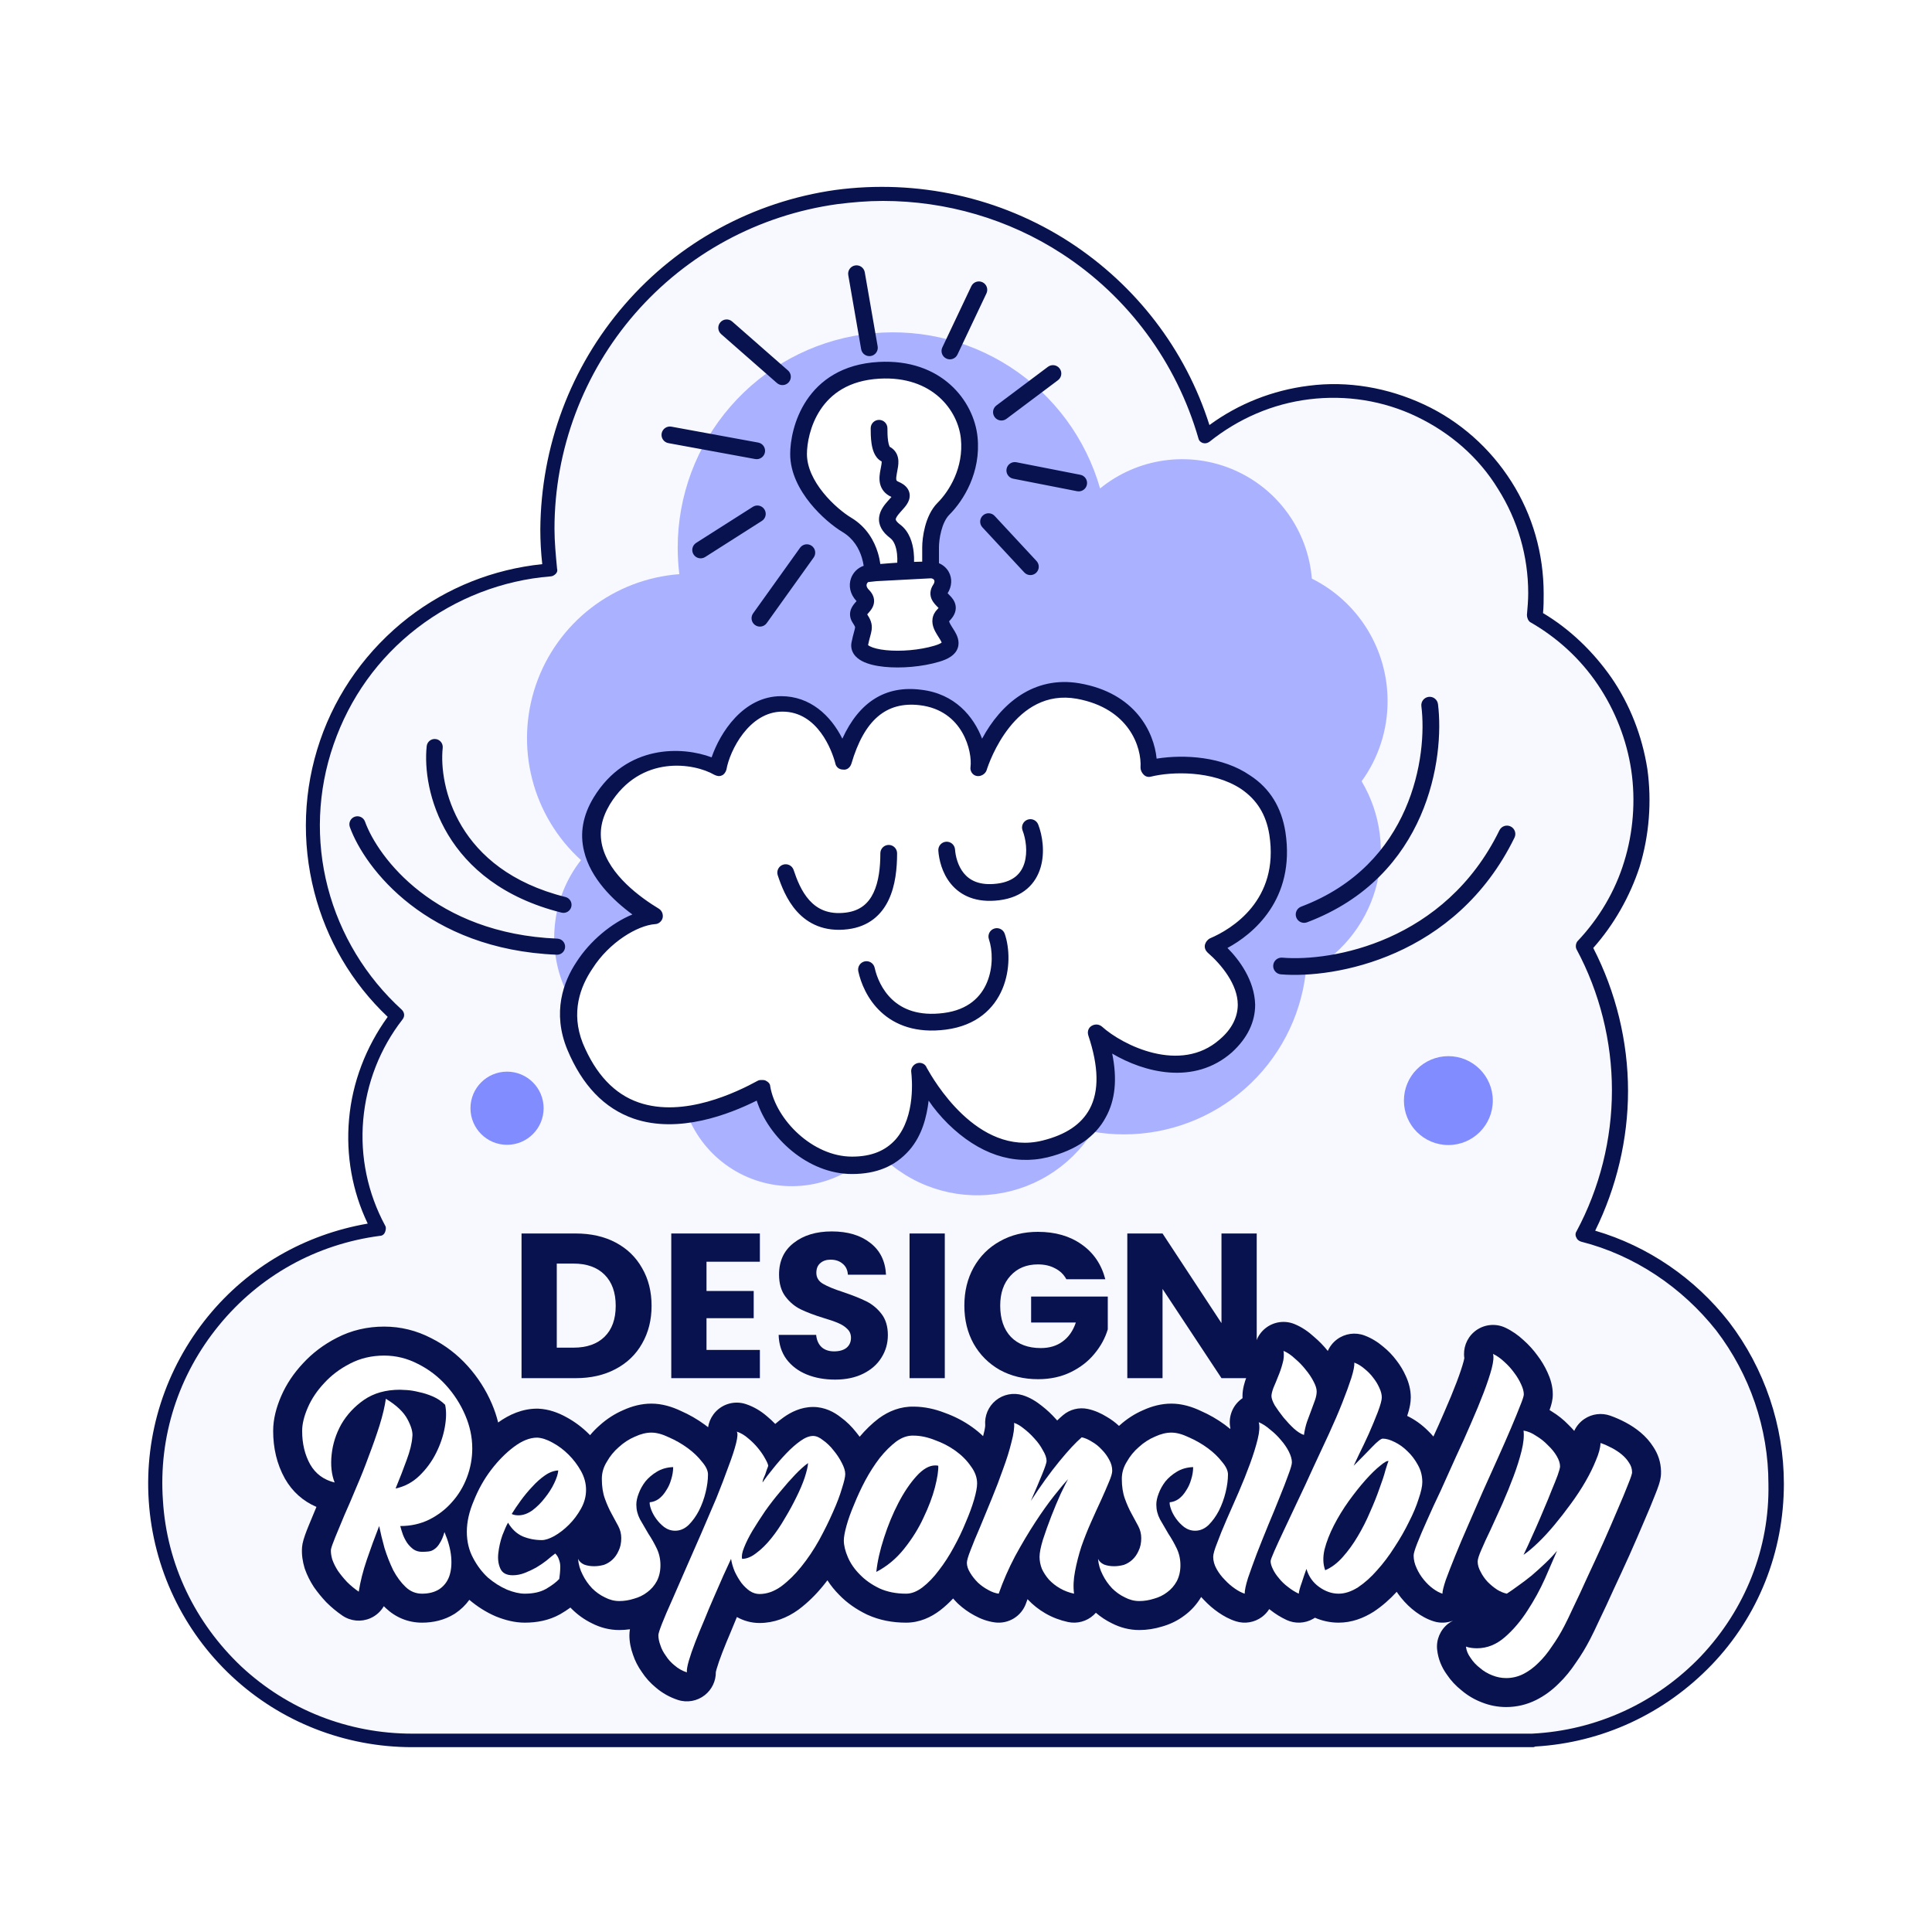 <svg width="300" height="300" viewBox="0 0 300 300" fill="none" xmlns="http://www.w3.org/2000/svg">
  <path d="M156.504 238.746C174.884 238.746 189.784 223.846 189.784 205.466C189.784 187.086 174.884 172.186 156.504 172.186C138.124 172.186 123.224 187.086 123.224 205.466C123.224 223.846 138.124 238.746 156.504 238.746Z" fill="#D7DEFF"/>
  <path d="M111.323 236.536C126.395 236.536 138.613 224.318 138.613 209.246C138.613 194.174 126.395 181.956 111.323 181.956C96.251 181.956 84.033 194.174 84.033 209.246C84.033 224.318 96.251 236.536 111.323 236.536Z" fill="#D7DEFF"/>
  <g filter="url(#filter0_d_1077_2471)">
    <path d="M275.843 230.316C275.842 221.472 272.904 212.879 267.491 205.885C262.077 198.892 254.495 193.894 245.933 191.676C249.603 184.789 251.523 177.105 251.523 169.301C251.523 161.497 249.603 153.813 245.933 146.926C249.351 143.288 251.898 138.923 253.385 134.158C254.871 129.393 255.257 124.354 254.514 119.418C253.771 114.482 251.918 109.78 249.094 105.664C246.271 101.548 242.55 98.126 238.213 95.656C238.346 94.478 238.413 93.292 238.413 92.106C238.421 86.153 236.739 80.32 233.562 75.286C230.385 70.251 225.844 66.222 220.467 63.668C215.09 61.113 209.098 60.137 203.188 60.854C197.278 61.57 191.694 63.95 187.083 67.716C183.621 55.649 175.916 45.239 165.387 38.402C154.859 31.564 142.215 28.761 129.783 30.506C117.351 32.251 105.967 38.429 97.728 47.901C89.489 57.373 84.949 69.502 84.943 82.056C84.943 84.189 85.07 86.319 85.323 88.436C77.565 89.018 70.148 91.861 63.989 96.614C57.83 101.367 53.199 107.821 50.67 115.178C48.14 122.536 47.823 130.473 49.758 138.008C51.692 145.544 55.793 152.347 61.553 157.576C57.916 162.233 55.711 167.846 55.205 173.733C54.699 179.62 55.914 185.527 58.703 190.736C48.649 192.057 39.475 197.156 33.046 204.997C26.616 212.839 23.414 222.834 24.088 232.952C24.763 243.07 29.265 252.551 36.679 259.469C44.093 266.387 53.863 270.222 64.003 270.196H237.903V270.146C248.131 269.646 257.774 265.231 264.837 257.817C271.899 250.402 275.84 240.556 275.843 230.316Z" fill="white"/>
    <path d="M189.162 61.426C184.892 50.647 177.365 41.41 167.566 35.047C156.229 27.685 142.613 24.665 129.226 26.545C115.84 28.424 103.582 35.076 94.71 45.276C85.838 55.475 80.95 68.536 80.943 82.054V82.056C80.943 83.016 80.967 83.976 81.015 84.935C73.945 86.127 67.254 89.042 61.545 93.447C54.767 98.678 49.67 105.781 46.887 113.878C44.103 121.975 43.754 130.71 45.883 139.003C47.718 146.149 51.323 152.697 56.342 158.054C53.452 162.674 51.689 167.928 51.219 173.391C50.8 178.275 51.428 183.173 53.037 187.761C44.017 190.065 35.913 195.192 29.953 202.461C22.879 211.089 19.355 222.086 20.097 233.218C20.84 244.35 25.793 254.782 33.95 262.393C42.106 270.004 52.853 274.224 64.008 274.196C64.01 274.196 64.012 274.196 64.014 274.196L237.903 274.196C238.198 274.196 238.485 274.164 238.761 274.104C249.768 273.399 260.115 268.573 267.733 260.576C275.504 252.418 279.84 241.584 279.843 230.317V230.316C279.842 220.586 276.61 211.131 270.654 203.437C265.681 197.012 259.044 192.118 251.506 189.258C254.151 182.953 255.523 176.17 255.523 169.301C255.523 161.769 253.873 154.34 250.704 147.532C253.61 143.922 255.818 139.79 257.203 135.349C258.87 130.007 259.302 124.356 258.469 118.822C257.636 113.289 255.558 108.016 252.393 103.401C249.713 99.496 246.314 96.147 242.384 93.531C242.403 93.058 242.413 92.585 242.413 92.112C242.422 85.401 240.526 78.826 236.944 73.151C233.363 67.476 228.244 62.935 222.183 60.055C216.122 57.175 209.368 56.075 202.707 56.883C197.911 57.464 193.305 59.018 189.162 61.426Z" stroke="white" stroke-width="8" stroke-linecap="round" stroke-linejoin="round"/>
  </g>
  <path d="M275.843 230.316C275.842 221.472 272.904 212.879 267.491 205.885C262.077 198.892 254.495 193.894 245.933 191.676C249.603 184.789 251.523 177.105 251.523 169.301C251.523 161.497 249.603 153.813 245.933 146.926C249.351 143.288 251.898 138.923 253.385 134.158C254.871 129.393 255.257 124.354 254.514 119.418C253.771 114.482 251.918 109.78 249.094 105.664C246.271 101.548 242.55 98.126 238.213 95.656C238.346 94.478 238.413 93.292 238.413 92.106C238.421 86.153 236.739 80.32 233.562 75.286C230.385 70.251 225.844 66.222 220.467 63.668C215.09 61.113 209.098 60.137 203.188 60.854C197.278 61.57 191.694 63.95 187.083 67.716C183.621 55.649 175.916 45.239 165.387 38.402C154.859 31.564 142.215 28.761 129.783 30.506C117.351 32.251 105.967 38.429 97.728 47.901C89.489 57.373 84.949 69.502 84.943 82.056C84.943 84.189 85.07 86.319 85.323 88.436C77.565 89.018 70.148 91.861 63.989 96.614C57.83 101.367 53.199 107.821 50.67 115.178C48.14 122.536 47.823 130.473 49.758 138.008C51.692 145.544 55.793 152.347 61.553 157.576C57.916 162.233 55.711 167.846 55.205 173.733C54.699 179.62 55.914 185.527 58.703 190.736C48.649 192.057 39.475 197.156 33.046 204.997C26.616 212.839 23.414 222.834 24.088 232.952C24.763 243.07 29.265 252.551 36.679 259.469C44.093 266.387 53.863 270.222 64.003 270.196H237.903V270.146C248.131 269.646 257.774 265.231 264.837 257.817C271.899 250.402 275.84 240.556 275.843 230.316Z" fill="#F8F8FF"/>
  <path d="M268.5 205.3C263.2 198.5 255.9 193.5 247.7 191.1C251 184.4 252.8 176.9 252.8 169.4C252.8 161.7 250.9 154 247.4 147.2C250.6 143.6 253.1 139.2 254.6 134.6C256.1 129.7 256.5 124.4 255.8 119.4C255 114.3 253.1 109.4 250.2 105.2C247.4 101.2 243.8 97.7 239.6 95.2C239.7 94.2 239.7 93.2 239.7 92.2C239.7 86 238 80 234.7 74.8C231.4 69.6 226.7 65.4 221.1 62.8C215.5 60.2 209.3 59.1 203.2 59.9C197.6 60.6 192.3 62.7 187.8 66C184.1 54.3 176.4 44.3 166.1 37.6C155.3 30.6 142.4 27.8 129.7 29.5C117 31.3 105.4 37.6 97 47.3C88.6 57 84 69.3 83.9 82.2C83.9 84 84 85.8 84.2 87.6C76.6 88.4 69.5 91.2 63.4 95.9C57.1 100.8 52.3 107.4 49.7 115C47.1 122.6 46.8 130.7 48.8 138.5C50.7 145.9 54.6 152.6 60.2 157.9C56.8 162.6 54.7 168.1 54.2 173.8C53.7 179.4 54.7 185 57.1 190C47.3 191.7 38.6 196.7 32.3 204.4C25.7 212.5 22.4 222.7 23.1 233.1C23.8 243.5 28.4 253.2 36 260.3C43.6 267.4 53.6 271.3 64 271.3H64.1H238C238.1 271.3 238.2 271.3 238.4 271.2C248.8 270.6 258.5 266.1 265.8 258.5C273 251 277 241 277 230.4C277 221.4 274 212.5 268.5 205.3ZM264.1 257.2C257.2 264.4 247.9 268.7 237.9 269.2C237.8 269.2 237.7 269.2 237.6 269.2H64.1H64C54.1 269.2 44.7 265.5 37.5 258.8C30.3 252 25.9 242.9 25.3 233C24.6 223.1 27.7 213.5 34 205.8C40.3 198.1 49.1 193.2 59 191.9C59.4 191.9 59.7 191.6 59.8 191.3C59.9 191 60 190.6 59.8 190.3C57.1 185.3 55.9 179.6 56.4 173.9C56.9 168.2 59 162.8 62.5 158.3C62.9 157.8 62.8 157.2 62.4 156.8C56.8 151.7 52.8 145.1 50.9 137.8C49 130.5 49.3 122.8 51.8 115.6C54.3 108.4 58.7 102.2 64.8 97.5C70.8 92.9 78 90.1 85.5 89.5C85.8 89.5 86.1 89.3 86.3 89.1C86.5 88.9 86.6 88.6 86.5 88.3C86.3 86.2 86.1 84.1 86.1 82.1C86.1 69.8 90.6 57.9 98.6 48.7C106.7 39.4 117.8 33.4 130 31.7C132.4 31.4 134.7 31.2 137.1 31.2C146.9 31.2 156.6 34 164.9 39.4C175.2 46.1 182.7 56.3 186.1 68.1C186.2 68.5 186.5 68.7 186.8 68.8C187.2 68.9 187.5 68.8 187.8 68.6C192.3 65 197.6 62.7 203.3 62C209 61.3 214.8 62.2 220 64.7C225.2 67.2 229.6 71 232.6 75.9C235.7 80.8 237.3 86.4 237.3 92.1C237.3 93.2 237.2 94.4 237.1 95.5C237.1 95.9 237.3 96.4 237.6 96.6C241.8 99 245.4 102.3 248.1 106.3C250.8 110.3 252.6 114.9 253.3 119.6C254 124.3 253.6 129.3 252.2 133.8C250.8 138.4 248.3 142.6 245 146.1C244.7 146.4 244.6 147 244.8 147.4C248.4 154.1 250.3 161.7 250.3 169.3C250.3 176.9 248.4 184.5 244.8 191.2C244.6 191.5 244.6 191.9 244.8 192.2C244.9 192.5 245.2 192.7 245.5 192.8C253.8 194.9 261.2 199.9 266.5 206.6C271.7 213.4 274.6 221.8 274.6 230.4C274.8 240.4 271 249.9 264.1 257.2Z" fill="#08124F"/>
  <path d="M215.463 108.846C215.464 104.899 214.364 101.029 212.286 97.673C210.209 94.316 207.236 91.606 203.703 89.846C203.403 86.18 202.106 82.665 199.954 79.682C197.801 76.698 194.875 74.36 191.49 72.919C188.105 71.478 184.391 70.989 180.749 71.504C177.107 72.02 173.674 73.522 170.823 75.846C168.605 68.092 163.658 61.401 156.896 57.006C150.133 52.611 142.01 50.808 134.023 51.929C126.036 53.051 118.724 57.021 113.433 63.109C108.142 69.196 105.23 76.991 105.233 85.056C105.235 86.427 105.319 87.796 105.483 89.156C100.5 89.528 95.735 91.352 91.779 94.404C87.822 97.456 84.847 101.601 83.222 106.326C81.597 111.051 81.393 116.149 82.636 120.989C83.878 125.829 86.513 130.198 90.213 133.556C87.953 136.443 86.551 139.907 86.166 143.553C85.781 147.199 86.429 150.88 88.036 154.175C89.643 157.471 92.144 160.248 95.254 162.189C98.364 164.131 101.957 165.159 105.623 165.156V165.156C105.573 165.706 105.543 166.256 105.543 166.806C105.546 170.321 106.614 173.753 108.606 176.649C110.597 179.546 113.419 181.771 116.7 183.032C119.981 184.293 123.567 184.531 126.986 183.714C130.405 182.897 133.496 181.064 135.853 178.456C138.034 180.92 140.759 182.842 143.811 184.071C146.864 185.3 150.16 185.802 153.44 185.537C156.72 185.272 159.893 184.248 162.709 182.545C165.524 180.842 167.905 178.508 169.663 175.726C171.271 176.008 172.901 176.149 174.533 176.146C181.478 176.147 188.183 173.605 193.381 168.998C198.579 164.392 201.909 158.041 202.743 151.146C205.345 149.834 207.65 148.001 209.513 145.76C211.377 143.519 212.759 140.919 213.574 138.121C214.389 135.323 214.62 132.387 214.251 129.496C213.883 126.605 212.924 123.82 211.433 121.316C214.064 117.692 215.475 113.325 215.463 108.846V108.846Z" fill="#AAB2FF"/>
  <path d="M224.9 177.8C228.711 177.8 231.8 174.711 231.8 170.9C231.8 167.089 228.711 164 224.9 164C221.089 164 218 167.089 218 170.9C218 174.711 221.089 177.8 224.9 177.8Z" fill="#818CFF"/>
  <path d="M78.734 177.766C81.871 177.766 84.414 175.223 84.414 172.086C84.414 168.949 81.871 166.406 78.734 166.406C75.597 166.406 73.054 168.949 73.054 172.086C73.054 175.223 75.597 177.766 78.734 177.766Z" fill="#818CFF"/>
  <path d="M89.4 191.536C91.768 191.536 93.838 192.005 95.608 192.944C97.379 193.883 98.744 195.205 99.704 196.912C100.686 198.597 101.176 200.549 101.176 202.768C101.176 204.965 100.686 206.917 99.704 208.624C98.744 210.331 97.368 211.653 95.576 212.592C93.806 213.531 91.747 214 89.4 214H80.984V191.536H89.4ZM89.048 209.264C91.118 209.264 92.728 208.699 93.88 207.568C95.032 206.437 95.608 204.837 95.608 202.768C95.608 200.699 95.032 199.088 93.88 197.936C92.728 196.784 91.118 196.208 89.048 196.208H86.456V209.264H89.048Z" fill="#08124F"/>
  <path d="M109.706 195.92V200.464H117.034V204.688H109.706V209.616H117.994V214H104.234V191.536H117.994V195.92H109.706Z" fill="#08124F"/>
  <path d="M129.675 214.224C128.032 214.224 126.56 213.957 125.259 213.424C123.958 212.891 122.912 212.101 122.123 211.056C121.355 210.011 120.95 208.752 120.907 207.28H126.731C126.816 208.112 127.104 208.752 127.595 209.2C128.086 209.627 128.726 209.84 129.515 209.84C130.326 209.84 130.966 209.659 131.435 209.296C131.904 208.912 132.139 208.389 132.139 207.728C132.139 207.173 131.947 206.715 131.563 206.352C131.2 205.989 130.742 205.691 130.187 205.456C129.654 205.221 128.886 204.955 127.883 204.656C126.432 204.208 125.248 203.76 124.331 203.312C123.414 202.864 122.624 202.203 121.963 201.328C121.302 200.453 120.971 199.312 120.971 197.904C120.971 195.813 121.728 194.181 123.243 193.008C124.758 191.813 126.731 191.216 129.163 191.216C131.638 191.216 133.632 191.813 135.147 193.008C136.662 194.181 137.472 195.824 137.579 197.936H131.659C131.616 197.211 131.35 196.645 130.859 196.24C130.368 195.813 129.739 195.6 128.971 195.6C128.31 195.6 127.776 195.781 127.371 196.144C126.966 196.485 126.763 196.987 126.763 197.648C126.763 198.373 127.104 198.939 127.787 199.344C128.47 199.749 129.536 200.187 130.987 200.656C132.438 201.147 133.611 201.616 134.507 202.064C135.424 202.512 136.214 203.163 136.875 204.016C137.536 204.869 137.867 205.968 137.867 207.312C137.867 208.592 137.536 209.755 136.875 210.8C136.235 211.845 135.296 212.677 134.059 213.296C132.822 213.915 131.36 214.224 129.675 214.224Z" fill="#08124F"/>
  <path d="M146.706 191.536V214H141.234V191.536H146.706Z" fill="#08124F"/>
  <path d="M165.584 198.64C165.179 197.893 164.592 197.328 163.824 196.944C163.077 196.539 162.192 196.336 161.168 196.336C159.397 196.336 157.979 196.923 156.912 198.096C155.845 199.248 155.312 200.795 155.312 202.736C155.312 204.805 155.867 206.427 156.976 207.6C158.107 208.752 159.653 209.328 161.616 209.328C162.96 209.328 164.091 208.987 165.008 208.304C165.947 207.621 166.629 206.64 167.056 205.36H160.112V201.328H172.016V206.416C171.611 207.781 170.917 209.051 169.936 210.224C168.976 211.397 167.749 212.347 166.256 213.072C164.763 213.797 163.077 214.16 161.2 214.16C158.981 214.16 156.997 213.68 155.248 212.72C153.52 211.739 152.165 210.384 151.184 208.656C150.224 206.928 149.744 204.955 149.744 202.736C149.744 200.517 150.224 198.544 151.184 196.816C152.165 195.067 153.52 193.712 155.248 192.752C156.976 191.771 158.949 191.28 161.168 191.28C163.856 191.28 166.117 191.931 167.952 193.232C169.808 194.533 171.035 196.336 171.632 198.64H165.584Z" fill="#08124F"/>
  <path d="M195.143 214H189.671L180.519 200.144V214H175.047V191.536H180.519L189.671 205.456V191.536H195.143V214Z" fill="#08124F"/>
  <path fill-rule="evenodd" clip-rule="evenodd" d="M201.018 205.605C199.507 204.983 197.779 205.229 196.501 206.246C195.25 207.243 194.623 208.827 194.85 210.406C194.847 210.417 194.844 210.432 194.838 210.449C194.824 210.498 194.81 210.547 194.797 210.597C194.68 211.041 194.524 211.499 194.325 211.972C194.309 212.01 194.294 212.049 194.279 212.087C194.056 212.659 193.837 213.19 193.622 213.682C193.59 213.756 193.559 213.831 193.531 213.906C193.272 214.596 192.933 215.645 192.933 216.786C192.933 216.895 192.936 217.003 192.942 217.11C192.769 217.227 192.603 217.356 192.445 217.498C191.253 218.572 190.729 220.192 191.048 221.746C191.044 221.784 191.038 221.831 191.029 221.888C190.748 221.655 190.459 221.43 190.163 221.213C189.012 220.372 187.778 219.664 186.467 219.089C185.101 218.44 183.547 217.954 181.892 217.954C180.33 217.954 178.858 218.355 177.523 218.962C176.174 219.542 174.952 220.34 173.863 221.322C173.828 221.352 173.794 221.383 173.759 221.413C173.175 220.87 172.531 220.392 171.831 219.989C170.986 219.47 170.008 219.016 168.915 218.782C167.552 218.49 166.13 218.846 165.066 219.747C164.772 219.995 164.47 220.271 164.16 220.571C164.098 220.501 164.035 220.432 163.971 220.363C163.295 219.603 162.56 218.911 161.762 218.295C160.975 217.663 159.977 217.01 158.792 216.645C157.355 216.203 155.792 216.508 154.626 217.457C153.469 218.4 152.855 219.855 152.986 221.341V221.341C152.986 221.36 152.984 221.451 152.959 221.631C152.922 221.898 152.846 222.278 152.708 222.788C152.699 222.825 152.689 222.862 152.68 222.899L152.654 223.004C152.128 222.497 151.562 222.03 150.96 221.6C149.651 220.666 148.223 219.929 146.694 219.382C145.166 218.789 143.567 218.434 141.926 218.422C139.827 218.366 137.984 219.13 136.486 220.225C136.463 220.242 136.44 220.258 136.418 220.275C135.362 221.078 134.389 222.032 133.488 223.098C133.311 222.856 133.127 222.619 132.935 222.387C132.244 221.509 131.446 220.721 130.532 220.059C129.543 219.283 128.089 218.474 126.258 218.474C124.359 218.474 122.786 219.293 121.667 220.092C121.227 220.407 120.797 220.746 120.378 221.107C119.97 220.684 119.536 220.284 119.08 219.905C118.142 219.095 117.057 218.44 115.825 218.029C113.976 217.413 111.941 218.057 110.783 219.625C110.338 220.227 110.062 220.912 109.954 221.618C109.779 221.48 109.601 221.345 109.42 221.213C108.27 220.372 107.036 219.664 105.725 219.089C104.359 218.44 102.805 217.954 101.149 217.954C99.587 217.954 98.115 218.355 96.781 218.962C95.432 219.542 94.21 220.34 93.12 221.322C92.579 221.794 92.08 222.305 91.627 222.853C91.578 222.803 91.529 222.753 91.48 222.704C90.433 221.657 89.262 220.771 87.968 220.07C86.709 219.369 85.24 218.816 83.624 218.739C83.553 218.736 83.481 218.734 83.41 218.734C81.094 218.734 79.048 219.662 77.35 220.884C77.111 219.899 76.785 218.93 76.377 217.978C75.453 215.821 74.196 213.861 72.622 212.112C71.006 210.317 69.11 208.868 66.954 207.786C64.672 206.603 62.221 205.994 59.657 205.994C57.056 205.994 54.571 206.556 52.289 207.744C50.298 208.763 48.537 210.077 47.05 211.697C45.631 213.21 44.487 214.895 43.676 216.756C42.926 218.477 42.417 220.316 42.417 222.194C42.417 224.816 42.974 227.327 44.236 229.587L44.258 229.627C45.415 231.652 47.094 233.118 49.137 233.991C48.657 235.133 48.244 236.13 47.898 236.98C47.538 237.863 47.142 238.889 46.976 239.72C46.941 239.897 46.916 240.077 46.902 240.257C46.814 241.409 47.004 242.495 47.28 243.432C47.302 243.509 47.327 243.585 47.353 243.66C47.692 244.62 48.153 245.525 48.703 246.375C48.736 246.426 48.77 246.476 48.805 246.525C49.347 247.293 49.947 248.026 50.602 248.724C50.635 248.759 50.669 248.794 50.703 248.828C51.458 249.583 52.28 250.263 53.164 250.868C54.439 251.741 56.073 251.898 57.491 251.284C58.391 250.895 59.123 250.231 59.6 249.408C59.692 249.502 59.786 249.594 59.882 249.685C61.413 251.143 63.362 251.966 65.533 251.966C67.23 251.966 68.975 251.594 70.554 250.616C70.597 250.59 70.639 250.562 70.681 250.534C71.552 249.954 72.288 249.242 72.878 248.422C74.117 249.472 75.471 250.334 76.941 250.971C76.98 250.988 77.019 251.004 77.059 251.02C78.431 251.569 79.935 251.966 81.486 251.966C83.331 251.966 85.238 251.629 86.961 250.664L86.978 250.655L87.011 250.636C87.545 250.328 88.073 249.991 88.576 249.619C88.608 249.654 88.641 249.689 88.674 249.724C88.703 249.755 88.733 249.786 88.763 249.816C89.683 250.736 90.735 251.494 91.911 252.065C93.212 252.732 94.642 253.11 96.157 253.11C96.716 253.11 97.27 253.07 97.818 252.992C97.769 253.274 97.734 253.59 97.734 253.914C97.734 254.998 97.957 256.017 98.291 256.939C98.61 257.914 99.079 258.806 99.654 259.614C100.256 260.543 100.995 261.348 101.831 262.036C102.839 262.903 103.987 263.54 105.231 263.955C106.672 264.435 108.258 264.157 109.448 263.214C110.544 262.346 111.169 261.024 111.154 259.64C111.162 259.604 111.172 259.559 111.185 259.502C111.209 259.402 111.242 259.277 111.286 259.126C111.484 258.45 111.767 257.622 112.151 256.631C112.545 255.612 112.993 254.518 113.495 253.347C113.5 253.335 113.504 253.324 113.509 253.312C113.519 253.29 113.528 253.268 113.537 253.245C113.826 252.521 114.123 251.803 114.425 251.092C115.458 251.667 116.645 252.018 117.938 252.018C120.197 252.018 122.222 251.214 123.945 249.976C123.97 249.958 123.994 249.94 124.018 249.922C125.463 248.839 126.769 247.544 127.947 246.072C128.128 245.847 128.307 245.619 128.482 245.388C129.006 246.203 129.62 246.957 130.309 247.651C131.526 248.911 132.977 249.906 134.575 250.682C134.59 250.689 134.606 250.697 134.621 250.704C134.637 250.712 134.654 250.719 134.67 250.727C136.561 251.592 138.603 251.966 140.701 251.966C142.782 251.966 144.564 251.131 145.971 250.061L145.992 250.045C146.707 249.496 147.374 248.88 147.999 248.21C148.214 248.459 148.438 248.7 148.671 248.932C148.698 248.959 148.725 248.986 148.752 249.012C148.765 249.024 148.778 249.036 148.791 249.048C149.552 249.755 150.395 250.355 151.31 250.845C152.247 251.365 153.31 251.77 154.482 251.927C156.596 252.209 158.617 250.968 159.323 248.956C159.398 248.743 159.475 248.53 159.554 248.317L159.587 248.353C160.395 249.219 161.322 249.941 162.338 250.529C163.429 251.16 164.6 251.598 165.821 251.863C167.25 252.174 168.741 251.771 169.819 250.782C169.942 250.669 170.057 250.551 170.165 250.428C170.918 251.077 171.749 251.626 172.653 252.065C173.954 252.732 175.384 253.11 176.9 253.11C178.117 253.11 179.309 252.92 180.464 252.562C181.697 252.214 182.858 251.657 183.9 250.87C184.973 250.085 185.848 249.107 186.515 247.977C186.661 248.142 186.812 248.303 186.967 248.46C187.649 249.183 188.397 249.832 189.215 250.394C189.999 250.934 190.92 251.45 191.949 251.767C193.314 252.187 194.797 251.934 195.946 251.086C196.405 250.747 196.789 250.329 197.084 249.858C197.139 249.9 197.193 249.942 197.248 249.984C198.022 250.596 198.858 251.117 199.752 251.538C201.081 252.163 202.631 252.101 203.905 251.371C203.999 251.317 204.092 251.259 204.181 251.199C205.314 251.687 206.545 251.966 207.856 251.966C209.881 251.966 211.711 251.273 213.28 250.28L213.318 250.255C213.335 250.245 213.352 250.234 213.368 250.222C214.643 249.373 215.81 248.346 216.878 247.176C217.096 247.501 217.329 247.815 217.576 248.12C218.243 248.941 219.002 249.683 219.864 250.315C220.65 250.892 221.586 251.437 222.657 251.767C223.64 252.069 224.683 252.023 225.619 251.657C225.357 251.789 225.105 251.947 224.868 252.131C223.634 253.092 222.987 254.624 223.16 256.179C223.32 257.627 223.869 258.92 224.665 260.021C225.301 260.973 226.078 261.797 226.967 262.495C227.908 263.295 228.965 263.908 230.104 264.346C231.304 264.822 232.569 265.07 233.872 265.07C235.502 265.07 237.076 264.702 238.536 263.971C239.829 263.325 240.984 262.467 242.008 261.45C243.015 260.483 243.911 259.381 244.71 258.173C245.513 257.04 246.245 255.827 246.909 254.542C247.278 253.843 247.778 252.799 248.39 251.475C249.063 250.092 249.782 248.549 250.546 246.848C251.347 245.14 252.165 243.365 252.999 241.522L253.012 241.494C253.85 239.61 254.603 237.875 255.273 236.29C255.968 234.69 256.541 233.313 256.983 232.173C257.218 231.595 257.424 231.053 257.575 230.589C257.649 230.359 257.738 230.063 257.806 229.744L257.81 229.727C257.837 229.606 257.949 229.1 257.922 228.438C257.893 227.055 257.46 225.776 256.728 224.679C256.185 223.82 255.516 223.081 254.771 222.451C254.044 221.836 253.248 221.313 252.41 220.869C251.637 220.46 250.845 220.109 250.034 219.823C248.691 219.349 247.202 219.538 246.021 220.335C245.326 220.803 244.786 221.449 244.446 222.19C244.165 221.86 243.867 221.546 243.554 221.246C242.786 220.446 241.921 219.761 240.978 219.183C240.859 219.103 240.737 219.026 240.614 218.95C240.664 218.808 240.712 218.669 240.755 218.535L240.762 218.514C240.853 218.234 241.117 217.421 241.117 216.526C241.117 215.207 240.728 214.03 240.293 213.095C239.872 212.158 239.341 211.28 238.72 210.461C238.092 209.599 237.375 208.811 236.576 208.1C235.746 207.33 234.807 206.661 233.749 206.162C232.137 205.404 230.229 205.668 228.883 206.835C227.712 207.852 227.159 209.387 227.381 210.891C227.378 210.906 227.375 210.923 227.372 210.94C227.35 211.053 227.318 211.199 227.272 211.382C227.047 212.219 226.689 213.305 226.171 214.664C225.649 216.036 225.02 217.56 224.282 219.238L224.264 219.278C223.732 220.519 223.171 221.782 222.579 223.066C222.305 222.744 222.014 222.434 221.705 222.139C220.774 221.217 219.712 220.442 218.515 219.866L218.507 219.863C218.598 219.588 218.679 219.32 218.75 219.062C218.882 218.575 219.064 217.815 219.064 216.994C219.064 215.754 218.737 214.634 218.302 213.687C217.917 212.817 217.429 212.006 216.848 211.256C216.253 210.455 215.563 209.741 214.791 209.115C213.947 208.395 212.979 207.785 211.88 207.373C210.445 206.834 208.835 207.064 207.607 207.981C206.974 208.454 206.488 209.076 206.18 209.777C205.545 208.98 204.835 208.251 204.055 207.59C203.192 206.795 202.184 206.085 201.018 205.605Z" fill="#08124F"/>
  <path d="M55.705 247.154C55.046 246.703 54.44 246.201 53.885 245.646C53.365 245.091 52.897 244.519 52.481 243.93C52.1 243.341 51.805 242.751 51.597 242.162C51.424 241.573 51.354 241.053 51.389 240.602C51.458 240.255 51.684 239.614 52.065 238.678C52.446 237.742 52.914 236.615 53.469 235.298C54.058 233.981 54.682 232.525 55.341 230.93C56.034 229.335 56.676 227.723 57.265 226.094C57.889 224.465 58.444 222.887 58.929 221.362C59.414 219.802 59.744 218.415 59.917 217.202C61.581 218.207 62.708 219.282 63.297 220.426C63.886 221.535 64.129 222.437 64.025 223.13C63.956 224.135 63.661 225.331 63.141 226.718C62.656 228.07 62.084 229.543 61.425 231.138C62.846 230.826 64.077 230.167 65.117 229.162C66.192 228.122 67.058 226.943 67.717 225.626C68.376 224.309 68.826 222.974 69.069 221.622C69.312 220.27 69.329 219.109 69.121 218.138C68.566 217.583 67.925 217.15 67.197 216.838C66.469 216.526 65.758 216.301 65.065 216.162C64.372 215.989 63.748 215.885 63.193 215.85C62.673 215.815 62.309 215.798 62.101 215.798C59.917 215.798 58.062 216.318 56.537 217.358C55.046 218.398 53.868 219.663 53.001 221.154C52.169 222.645 51.666 224.222 51.493 225.886C51.32 227.515 51.476 228.954 51.961 230.202C50.262 229.786 48.997 228.85 48.165 227.394C47.333 225.903 46.917 224.17 46.917 222.194C46.917 221.119 47.212 219.906 47.801 218.554C48.39 217.202 49.24 215.937 50.349 214.758C51.458 213.545 52.793 212.539 54.353 211.742C55.948 210.91 57.716 210.494 59.657 210.494C61.494 210.494 63.245 210.927 64.909 211.794C66.573 212.626 68.029 213.735 69.277 215.122C70.525 216.509 71.513 218.051 72.241 219.75C72.969 221.449 73.333 223.165 73.333 224.898C73.333 226.458 73.056 227.966 72.501 229.422C71.946 230.878 71.166 232.161 70.161 233.27C69.19 234.379 68.012 235.281 66.625 235.974C65.273 236.633 63.782 236.962 62.153 236.962C62.257 237.378 62.396 237.829 62.569 238.314C62.742 238.765 62.968 239.198 63.245 239.614C63.522 239.995 63.852 240.325 64.233 240.602C64.614 240.845 65.048 240.966 65.533 240.966C65.88 240.966 66.209 240.949 66.521 240.914C66.868 240.879 67.18 240.758 67.457 240.55C67.769 240.342 68.046 240.03 68.289 239.614C68.566 239.198 68.809 238.626 69.017 237.898C69.606 239.285 69.953 240.567 70.057 241.746C70.161 242.925 70.057 243.947 69.745 244.814C69.433 245.646 68.913 246.305 68.185 246.79C67.457 247.241 66.573 247.466 65.533 247.466C64.562 247.466 63.713 247.119 62.985 246.426C62.257 245.733 61.616 244.866 61.061 243.826C60.541 242.751 60.09 241.607 59.709 240.394C59.362 239.146 59.085 238.002 58.877 236.962C58.184 238.73 57.542 240.481 56.953 242.214C56.364 243.947 55.948 245.594 55.705 247.154Z" fill="white"/>
  <path d="M83.41 223.234C84.138 223.269 84.935 223.529 85.802 224.014C86.703 224.499 87.535 225.123 88.298 225.886C89.061 226.649 89.702 227.498 90.222 228.434C90.742 229.37 91.002 230.341 91.002 231.346C91.002 232.351 90.742 233.322 90.222 234.258C89.702 235.194 89.078 236.026 88.35 236.754C87.622 237.482 86.859 238.071 86.062 238.522C85.299 238.938 84.658 239.146 84.138 239.146C83.098 239.146 82.11 238.955 81.174 238.574C80.238 238.158 79.475 237.447 78.886 236.442C78.643 236.858 78.349 237.517 78.002 238.418C77.69 239.319 77.482 240.238 77.378 241.174C77.274 242.075 77.378 242.873 77.69 243.566C78.002 244.259 78.643 244.606 79.614 244.606C80.238 244.606 80.862 244.485 81.486 244.242C82.11 243.999 82.699 243.722 83.254 243.41C83.843 243.063 84.381 242.699 84.866 242.318C85.351 241.902 85.802 241.538 86.218 241.226C86.495 241.503 86.686 241.815 86.79 242.162C86.929 242.509 86.998 242.873 86.998 243.254C86.998 243.601 86.981 243.947 86.946 244.294C86.911 244.606 86.877 244.901 86.842 245.178C86.357 245.698 85.663 246.218 84.762 246.738C83.895 247.223 82.803 247.466 81.486 247.466C80.689 247.466 79.77 247.258 78.73 246.842C77.69 246.391 76.702 245.767 75.766 244.97C74.865 244.138 74.102 243.133 73.478 241.954C72.819 240.741 72.49 239.371 72.49 237.846C72.49 236.321 72.854 234.709 73.582 233.01C74.275 231.277 75.159 229.699 76.234 228.278C77.343 226.822 78.522 225.626 79.77 224.69C81.053 223.719 82.266 223.234 83.41 223.234ZM79.458 235.09C79.735 235.229 80.082 235.298 80.498 235.298C81.226 235.298 81.954 235.038 82.682 234.518C83.41 233.963 84.051 233.322 84.606 232.594C85.195 231.866 85.681 231.103 86.062 230.306C86.443 229.509 86.651 228.85 86.686 228.33C85.993 228.365 85.299 228.625 84.606 229.11C83.913 229.595 83.254 230.185 82.63 230.878C82.006 231.537 81.417 232.247 80.862 233.01C80.307 233.773 79.839 234.466 79.458 235.09Z" fill="white"/>
  <path d="M101.149 222.454C101.947 222.454 102.848 222.697 103.853 223.182C104.893 223.633 105.864 224.187 106.765 224.846C107.667 225.505 108.412 226.215 109.001 226.978C109.625 227.706 109.937 228.365 109.937 228.954C109.937 229.786 109.816 230.705 109.573 231.71C109.331 232.715 108.984 233.669 108.533 234.57C108.083 235.437 107.545 236.182 106.921 236.806C106.297 237.395 105.604 237.69 104.841 237.69C104.217 237.69 103.645 237.499 103.125 237.118C102.64 236.737 102.224 236.303 101.877 235.818C101.531 235.333 101.271 234.847 101.097 234.362C100.924 233.877 100.855 233.513 100.889 233.27C101.375 233.235 101.843 233.062 102.293 232.75C102.744 232.403 103.125 231.97 103.437 231.45C103.784 230.93 104.044 230.358 104.217 229.734C104.425 229.075 104.529 228.434 104.529 227.81C103.559 227.845 102.709 228.087 101.981 228.538C101.288 228.954 100.699 229.457 100.213 230.046C99.763 230.635 99.416 231.259 99.173 231.918C98.931 232.542 98.809 233.114 98.809 233.634C98.809 234.431 99 235.194 99.381 235.922C99.797 236.65 100.231 237.395 100.681 238.158C101.167 238.886 101.6 239.649 101.981 240.446C102.363 241.243 102.553 242.11 102.553 243.046C102.553 243.982 102.363 244.814 101.981 245.542C101.6 246.235 101.097 246.807 100.473 247.258C99.884 247.709 99.208 248.038 98.445 248.246C97.683 248.489 96.92 248.61 96.157 248.61C95.395 248.61 94.649 248.419 93.921 248.038C93.193 247.691 92.535 247.223 91.945 246.634C91.356 246.01 90.871 245.317 90.489 244.554C90.073 243.757 89.831 242.925 89.761 242.058C89.935 242.439 90.247 242.734 90.697 242.942C91.148 243.115 91.668 243.202 92.257 243.202C92.743 243.202 93.245 243.133 93.765 242.994C94.251 242.821 94.684 242.561 95.065 242.214C95.481 241.833 95.811 241.365 96.053 240.81C96.331 240.255 96.469 239.597 96.469 238.834C96.469 238.175 96.313 237.551 96.001 236.962C95.689 236.373 95.343 235.731 94.961 235.038C94.58 234.345 94.233 233.565 93.921 232.698C93.609 231.831 93.453 230.809 93.453 229.63C93.453 228.694 93.713 227.81 94.233 226.978C94.719 226.111 95.343 225.349 96.105 224.69C96.868 223.997 97.7 223.459 98.601 223.078C99.503 222.662 100.352 222.454 101.149 222.454Z" fill="white"/>
  <path d="M114.402 222.298C115.026 222.506 115.616 222.853 116.17 223.338C116.76 223.823 117.28 224.343 117.73 224.898C118.181 225.453 118.545 225.99 118.822 226.51C119.1 226.995 119.256 227.359 119.29 227.602C119.256 227.741 119.186 227.931 119.082 228.174C119.013 228.417 118.926 228.677 118.822 228.954C118.718 229.197 118.614 229.439 118.51 229.682C118.441 229.925 118.406 230.098 118.406 230.202C118.822 229.578 119.36 228.867 120.018 228.07C120.677 227.238 121.37 226.441 122.098 225.678C122.826 224.915 123.554 224.274 124.282 223.754C125.01 223.234 125.669 222.974 126.258 222.974C126.744 222.974 127.264 223.199 127.818 223.65C128.408 224.066 128.945 224.586 129.43 225.21C129.95 225.834 130.384 226.493 130.73 227.186C131.077 227.845 131.25 228.417 131.25 228.902C131.25 229.318 131.077 230.063 130.73 231.138C130.418 232.213 129.95 233.443 129.326 234.83C128.737 236.182 128.026 237.621 127.194 239.146C126.362 240.637 125.444 242.006 124.438 243.254C123.468 244.467 122.428 245.49 121.318 246.322C120.209 247.119 119.082 247.518 117.938 247.518C117.418 247.518 116.916 247.362 116.43 247.05C115.98 246.738 115.546 246.322 115.13 245.802C114.749 245.282 114.402 244.693 114.09 244.034C113.813 243.375 113.622 242.717 113.518 242.058C113.206 242.751 112.808 243.618 112.322 244.658C111.872 245.698 111.386 246.807 110.866 247.986C110.346 249.165 109.844 250.361 109.358 251.574C108.838 252.787 108.37 253.931 107.954 255.006C107.538 256.081 107.209 257.034 106.966 257.866C106.724 258.698 106.62 259.305 106.654 259.686C105.926 259.443 105.285 259.079 104.73 258.594C104.176 258.143 103.725 257.641 103.378 257.086C102.997 256.566 102.72 256.029 102.546 255.474C102.338 254.919 102.234 254.399 102.234 253.914C102.234 253.671 102.425 253.065 102.806 252.094C103.188 251.123 103.708 249.91 104.366 248.454C104.99 246.998 105.701 245.369 106.498 243.566C107.296 241.763 108.093 239.943 108.89 238.106C109.688 236.234 110.468 234.414 111.23 232.646C111.958 230.843 112.582 229.214 113.102 227.758C113.657 226.302 114.056 225.089 114.298 224.118C114.541 223.147 114.576 222.541 114.402 222.298ZM125.478 227.186C124.889 227.602 124.213 228.209 123.45 229.006C122.722 229.769 121.96 230.635 121.162 231.606C120.365 232.542 119.585 233.547 118.822 234.622C118.094 235.697 117.436 236.719 116.846 237.69C116.292 238.626 115.858 239.493 115.546 240.29C115.234 241.053 115.13 241.642 115.234 242.058C115.928 242.058 116.656 241.763 117.418 241.174C118.216 240.585 118.978 239.839 119.706 238.938C120.469 238.002 121.18 236.962 121.838 235.818C122.532 234.674 123.138 233.565 123.658 232.49C124.213 231.381 124.646 230.358 124.958 229.422C125.27 228.451 125.444 227.706 125.478 227.186Z" fill="white"/>
  <path d="M141.845 222.922C142.885 222.922 143.977 223.147 145.121 223.598C146.299 224.014 147.374 224.569 148.345 225.262C149.315 225.955 150.113 226.753 150.737 227.654C151.395 228.521 151.725 229.422 151.725 230.358C151.725 230.947 151.569 231.779 151.257 232.854C150.945 233.929 150.511 235.107 149.957 236.39C149.437 237.673 148.813 238.973 148.085 240.29C147.391 241.573 146.629 242.751 145.797 243.826C144.999 244.901 144.15 245.785 143.249 246.478C142.382 247.137 141.533 247.466 140.701 247.466C139.141 247.466 137.754 247.189 136.541 246.634C135.327 246.045 134.322 245.334 133.525 244.502C132.693 243.67 132.069 242.769 131.653 241.798C131.237 240.827 131.029 239.961 131.029 239.198C131.029 238.678 131.167 237.915 131.445 236.91C131.722 235.905 132.121 234.795 132.641 233.582C133.126 232.369 133.698 231.138 134.357 229.89C135.05 228.607 135.795 227.446 136.593 226.406C137.425 225.366 138.274 224.517 139.141 223.858C140.042 223.199 140.943 222.887 141.845 222.922ZM145.693 227.602C145.589 227.567 145.433 227.55 145.225 227.55C144.289 227.55 143.318 228.105 142.313 229.214C141.307 230.323 140.371 231.71 139.505 233.374C138.638 235.038 137.893 236.841 137.269 238.782C136.645 240.689 136.246 242.457 136.073 244.086C137.737 243.219 139.175 242.023 140.389 240.498C141.637 238.938 142.642 237.326 143.405 235.662C144.202 233.998 144.791 232.438 145.173 230.982C145.554 229.491 145.727 228.365 145.693 227.602Z" fill="white"/>
  <path d="M157.469 220.946C157.919 221.085 158.422 221.379 158.977 221.83C159.566 222.281 160.121 222.801 160.641 223.39C161.161 223.945 161.594 224.551 161.941 225.21C162.322 225.834 162.513 226.389 162.513 226.874C162.513 227.117 162.287 227.793 161.837 228.902C161.386 230.011 160.797 231.398 160.069 233.062C161.594 230.705 163.067 228.659 164.489 226.926C165.91 225.193 167.071 223.945 167.973 223.182C168.458 223.286 168.978 223.511 169.533 223.858C170.087 224.17 170.59 224.569 171.041 225.054C171.526 225.539 171.925 226.077 172.237 226.666C172.549 227.221 172.705 227.793 172.705 228.382C172.705 228.763 172.531 229.353 172.185 230.15C171.873 230.913 171.474 231.831 170.989 232.906C170.503 233.946 169.983 235.09 169.429 236.338C168.874 237.586 168.371 238.851 167.921 240.134C167.505 241.417 167.175 242.699 166.933 243.982C166.69 245.23 166.638 246.391 166.777 247.466C165.979 247.293 165.251 247.015 164.593 246.634C163.934 246.253 163.362 245.802 162.877 245.282C162.426 244.762 162.062 244.207 161.785 243.618C161.542 242.994 161.421 242.37 161.421 241.746C161.421 241.122 161.594 240.238 161.941 239.094C162.322 237.915 162.755 236.702 163.241 235.454C163.726 234.206 164.211 233.045 164.697 231.97C165.217 230.895 165.598 230.133 165.841 229.682C165.355 230.202 164.645 231.051 163.709 232.23C162.773 233.409 161.785 234.795 160.745 236.39C159.705 237.985 158.665 239.735 157.625 241.642C156.619 243.549 155.77 245.49 155.077 247.466C154.557 247.397 154.019 247.206 153.465 246.894C152.875 246.582 152.338 246.201 151.853 245.75C151.367 245.265 150.969 244.762 150.657 244.242C150.31 243.687 150.137 243.167 150.137 242.682C150.137 242.335 150.327 241.677 150.709 240.706C151.09 239.701 151.575 238.522 152.165 237.17C152.719 235.818 153.326 234.345 153.985 232.75C154.643 231.155 155.233 229.613 155.753 228.122C156.307 226.631 156.741 225.245 157.053 223.962C157.399 222.679 157.538 221.674 157.469 220.946Z" fill="white"/>
  <path d="M181.892 222.454C182.689 222.454 183.59 222.697 184.596 223.182C185.636 223.633 186.606 224.187 187.508 224.846C188.409 225.505 189.154 226.215 189.744 226.978C190.368 227.706 190.68 228.365 190.68 228.954C190.68 229.786 190.558 230.705 190.316 231.71C190.073 232.715 189.726 233.669 189.276 234.57C188.825 235.437 188.288 236.182 187.664 236.806C187.04 237.395 186.346 237.69 185.584 237.69C184.96 237.69 184.388 237.499 183.868 237.118C183.382 236.737 182.966 236.303 182.62 235.818C182.273 235.333 182.013 234.847 181.84 234.362C181.666 233.877 181.597 233.513 181.632 233.27C182.117 233.235 182.585 233.062 183.036 232.75C183.486 232.403 183.868 231.97 184.18 231.45C184.526 230.93 184.786 230.358 184.96 229.734C185.168 229.075 185.272 228.434 185.272 227.81C184.301 227.845 183.452 228.087 182.724 228.538C182.03 228.954 181.441 229.457 180.956 230.046C180.505 230.635 180.158 231.259 179.916 231.918C179.673 232.542 179.552 233.114 179.552 233.634C179.552 234.431 179.742 235.194 180.124 235.922C180.54 236.65 180.973 237.395 181.424 238.158C181.909 238.886 182.342 239.649 182.724 240.446C183.105 241.243 183.296 242.11 183.296 243.046C183.296 243.982 183.105 244.814 182.724 245.542C182.342 246.235 181.84 246.807 181.216 247.258C180.626 247.709 179.95 248.038 179.188 248.246C178.425 248.489 177.662 248.61 176.9 248.61C176.137 248.61 175.392 248.419 174.664 248.038C173.936 247.691 173.277 247.223 172.688 246.634C172.098 246.01 171.613 245.317 171.232 244.554C170.816 243.757 170.573 242.925 170.504 242.058C170.677 242.439 170.989 242.734 171.44 242.942C171.89 243.115 172.41 243.202 173 243.202C173.485 243.202 173.988 243.133 174.508 242.994C174.993 242.821 175.426 242.561 175.808 242.214C176.224 241.833 176.553 241.365 176.796 240.81C177.073 240.255 177.212 239.597 177.212 238.834C177.212 238.175 177.056 237.551 176.744 236.962C176.432 236.373 176.085 235.731 175.704 235.038C175.322 234.345 174.976 233.565 174.664 232.698C174.352 231.831 174.196 230.809 174.196 229.63C174.196 228.694 174.456 227.81 174.976 226.978C175.461 226.111 176.085 225.349 176.848 224.69C177.61 223.997 178.442 223.459 179.344 223.078C180.245 222.662 181.094 222.454 181.892 222.454Z" fill="white"/>
  <path d="M195.457 220.842C196.046 221.085 196.635 221.466 197.225 221.986C197.849 222.471 198.403 223.009 198.889 223.598C199.409 224.187 199.825 224.794 200.137 225.418C200.449 226.042 200.605 226.597 200.605 227.082C200.605 227.394 200.414 228.053 200.033 229.058C199.686 230.029 199.235 231.19 198.681 232.542C198.161 233.859 197.571 235.298 196.913 236.858C196.289 238.383 195.699 239.857 195.145 241.278C194.625 242.665 194.174 243.913 193.793 245.022C193.446 246.131 193.273 246.946 193.273 247.466C192.822 247.327 192.319 247.067 191.765 246.686C191.21 246.305 190.69 245.854 190.205 245.334C189.685 244.814 189.251 244.242 188.905 243.618C188.558 242.994 188.385 242.37 188.385 241.746C188.385 241.33 188.593 240.602 189.009 239.562C189.39 238.522 189.875 237.326 190.465 235.974C191.054 234.622 191.678 233.201 192.337 231.71C192.995 230.185 193.585 228.711 194.105 227.29C194.625 225.869 195.023 224.586 195.301 223.442C195.578 222.298 195.63 221.431 195.457 220.842ZM199.305 209.766C199.894 210.009 200.483 210.407 201.073 210.962C201.697 211.482 202.251 212.054 202.737 212.678C203.257 213.302 203.673 213.926 203.985 214.55C204.297 215.139 204.453 215.642 204.453 216.058C204.453 216.474 204.366 216.925 204.193 217.41C204.019 217.861 203.829 218.381 203.621 218.97C203.413 219.525 203.187 220.131 202.945 220.79C202.737 221.414 202.581 222.09 202.477 222.818C202.026 222.679 201.506 222.35 200.917 221.83C200.362 221.31 199.825 220.738 199.305 220.114C198.785 219.455 198.334 218.831 197.953 218.242C197.606 217.618 197.433 217.133 197.433 216.786C197.433 216.474 197.537 216.041 197.745 215.486C197.987 214.931 198.23 214.342 198.473 213.718C198.75 213.059 198.975 212.401 199.149 211.742C199.357 211.049 199.409 210.39 199.305 209.766Z" fill="white"/>
  <path d="M210.3 211.586C210.855 211.794 211.392 212.123 211.912 212.574C212.432 212.99 212.883 213.458 213.264 213.978C213.646 214.463 213.958 214.983 214.2 215.538C214.443 216.058 214.564 216.543 214.564 216.994C214.564 217.41 214.356 218.173 213.94 219.282C213.524 220.357 213.056 221.483 212.536 222.662C212.016 223.806 211.514 224.863 211.028 225.834C210.578 226.805 210.3 227.394 210.196 227.602C211.306 226.493 212.259 225.522 213.056 224.69C213.888 223.823 214.443 223.39 214.72 223.39C215.24 223.39 215.847 223.563 216.54 223.91C217.268 224.257 217.944 224.742 218.568 225.366C219.192 225.955 219.73 226.666 220.18 227.498C220.631 228.295 220.856 229.179 220.856 230.15C220.856 230.774 220.666 231.641 220.284 232.75C219.938 233.859 219.435 235.055 218.776 236.338C218.152 237.621 217.407 238.921 216.54 240.238C215.708 241.555 214.807 242.751 213.836 243.826C212.9 244.901 211.912 245.785 210.872 246.478C209.832 247.137 208.827 247.466 207.856 247.466C206.816 247.466 205.811 247.119 204.84 246.426C203.87 245.733 203.211 244.797 202.864 243.618C202.622 244.277 202.379 244.987 202.136 245.75C201.859 246.513 201.703 247.085 201.668 247.466C201.079 247.189 200.524 246.842 200.004 246.426C199.45 246.01 198.982 245.559 198.6 245.074C198.184 244.589 197.872 244.121 197.664 243.67C197.422 243.185 197.3 242.769 197.3 242.422C197.3 242.249 197.491 241.729 197.872 240.862C198.254 239.995 198.756 238.903 199.38 237.586C200.004 236.234 200.715 234.726 201.512 233.062C202.31 231.398 203.107 229.682 203.904 227.914C204.736 226.146 205.551 224.395 206.348 222.662C207.146 220.929 207.839 219.317 208.428 217.826C209.018 216.335 209.486 215.053 209.832 213.978C210.179 212.869 210.335 212.071 210.3 211.586ZM205.776 243.826C206.747 243.41 207.648 242.734 208.48 241.798C209.347 240.827 210.127 239.753 210.82 238.574C211.548 237.361 212.19 236.095 212.744 234.778C213.334 233.461 213.819 232.247 214.2 231.138C214.616 230.029 214.928 229.075 215.136 228.278C215.379 227.481 215.535 227.013 215.604 226.874C215.396 226.805 214.963 227.047 214.304 227.602C213.646 228.122 212.883 228.867 212.016 229.838C211.184 230.774 210.318 231.866 209.416 233.114C208.55 234.327 207.787 235.575 207.128 236.858C206.47 238.141 205.984 239.389 205.672 240.602C205.395 241.815 205.43 242.89 205.776 243.826Z" fill="white"/>
  <path d="M231.833 210.234C232.422 210.511 232.994 210.91 233.549 211.43C234.138 211.95 234.658 212.522 235.109 213.146C235.559 213.735 235.923 214.342 236.201 214.966C236.478 215.555 236.617 216.075 236.617 216.526C236.617 216.769 236.426 217.358 236.045 218.294C235.698 219.195 235.23 220.339 234.641 221.726C234.051 223.113 233.375 224.655 232.613 226.354C231.85 228.053 231.07 229.786 230.273 231.554C229.51 233.322 228.747 235.073 227.985 236.806C227.222 238.539 226.546 240.134 225.957 241.59C225.367 243.046 224.882 244.294 224.501 245.334C224.154 246.374 223.981 247.085 223.981 247.466C223.53 247.327 223.045 247.067 222.525 246.686C222.005 246.305 221.519 245.837 221.069 245.282C220.618 244.727 220.254 244.138 219.977 243.514C219.665 242.855 219.509 242.197 219.509 241.538C219.509 241.226 219.699 240.585 220.081 239.614C220.462 238.643 220.965 237.465 221.589 236.078C222.213 234.657 222.923 233.114 223.721 231.45C224.483 229.751 225.263 228.018 226.061 226.25C226.893 224.482 227.673 222.749 228.401 221.05C229.163 219.317 229.822 217.722 230.377 216.266C230.931 214.81 231.347 213.562 231.625 212.522C231.902 211.447 231.971 210.685 231.833 210.234Z" fill="white"/>
  <path d="M241.776 240.81C241.256 241.434 240.649 242.075 239.956 242.734C239.263 243.393 238.552 244.034 237.824 244.658C237.096 245.247 236.385 245.785 235.692 246.27C235.033 246.755 234.461 247.154 233.976 247.466C233.491 247.362 232.988 247.154 232.468 246.842C231.948 246.495 231.463 246.097 231.012 245.646C230.561 245.161 230.197 244.641 229.92 244.086C229.608 243.531 229.452 242.994 229.452 242.474C229.452 242.127 229.643 241.521 230.024 240.654C230.405 239.753 230.891 238.695 231.48 237.482C232.035 236.234 232.641 234.899 233.3 233.478C233.924 232.057 234.496 230.653 235.016 229.266C235.536 227.879 235.952 226.562 236.264 225.314C236.576 224.066 236.68 223.009 236.576 222.142C237.235 222.246 237.893 222.523 238.552 222.974C239.245 223.39 239.852 223.875 240.372 224.43C240.927 224.95 241.377 225.505 241.724 226.094C242.071 226.683 242.244 227.221 242.244 227.706C242.244 227.914 242.123 228.365 241.88 229.058C241.637 229.717 241.325 230.497 240.944 231.398C240.597 232.299 240.199 233.27 239.748 234.31C239.332 235.315 238.916 236.286 238.5 237.222C238.084 238.158 237.703 239.007 237.356 239.77C237.009 240.533 236.749 241.087 236.576 241.434C237.235 240.983 237.98 240.359 238.812 239.562C239.644 238.765 240.493 237.846 241.36 236.806C242.227 235.766 243.076 234.674 243.908 233.53C244.775 232.351 245.537 231.19 246.196 230.046C246.855 228.902 247.392 227.81 247.808 226.77C248.259 225.73 248.501 224.829 248.536 224.066C249.125 224.274 249.715 224.534 250.304 224.846C250.893 225.158 251.413 225.505 251.864 225.886C252.315 226.267 252.679 226.683 252.956 227.134C253.268 227.585 253.424 228.07 253.424 228.59C253.459 228.763 253.251 229.405 252.8 230.514C252.384 231.589 251.829 232.923 251.136 234.518C250.477 236.078 249.732 237.794 248.9 239.666C248.068 241.503 247.253 243.271 246.456 244.97C245.693 246.669 244.983 248.194 244.324 249.546C243.7 250.898 243.232 251.869 242.92 252.458C242.331 253.602 241.689 254.659 240.996 255.63C240.337 256.635 239.627 257.502 238.864 258.23C238.136 258.958 237.356 259.53 236.524 259.946C235.692 260.362 234.808 260.57 233.872 260.57C233.144 260.57 232.433 260.431 231.74 260.154C231.012 259.877 230.371 259.495 229.816 259.01C229.227 258.559 228.741 258.039 228.36 257.45C227.944 256.895 227.701 256.306 227.632 255.682C227.909 255.786 228.204 255.855 228.516 255.89C228.793 255.925 229.071 255.942 229.348 255.942C230.908 255.942 232.347 255.37 233.664 254.226C234.981 253.082 236.16 251.695 237.2 250.066C238.24 248.471 239.141 246.825 239.904 245.126C240.667 243.393 241.291 241.954 241.776 240.81Z" fill="white"/>
  <path d="M111.683 119.606C111.683 119.606 112.923 110.416 121.323 109.936C128.323 109.536 131.043 118.176 131.043 118.176C131.043 118.176 133.843 107.546 143.413 108.176C152.983 108.806 152.053 119.506 152.053 119.506C152.053 119.506 154.833 108.506 165.563 107.586C176.293 106.666 178.873 119.756 178.873 119.756C178.873 119.756 192.473 114.646 197.333 126.506C203.333 141.126 189.183 146.756 189.183 146.756C189.183 146.756 198.743 155.416 189.843 162.756C181.603 169.566 170.773 160.756 170.773 160.756C170.773 160.756 176.853 173.586 163.773 178.036C150.693 182.486 143.693 167.566 143.693 167.566C143.693 167.566 143.943 180.166 133.443 181.106C122.943 182.046 118.263 168.996 118.263 168.996C118.263 168.996 100.123 181.576 90.883 164.996C82.473 149.906 101.193 142.176 101.193 142.176C101.193 142.176 86.093 134.516 94.193 123.036C100.323 114.446 111.683 119.606 111.683 119.606Z" fill="white"/>
  <path d="M135.173 93.956L135.003 87.206C135.003 87.206 135.173 83.656 130.953 80.796C126.733 77.936 123.263 74.796 124.413 67.486C125.663 59.486 135.173 53.786 144.283 59.356C153.393 64.926 150.753 74.506 146.973 78.926C144.453 81.866 144.453 83.156 144.793 86.026C145.133 88.896 145.303 92.266 145.303 92.266L135.173 93.956Z" fill="white"/>
  <path d="M144.913 101.536C147.813 101.196 147.603 98.976 146.723 97.616C146.263 96.926 145.923 96.366 146.423 95.746C148.183 93.526 146.113 93.436 145.953 92.196C145.793 90.956 147.163 89.886 145.013 88.516L134.843 89.016C134.843 89.016 132.213 90.846 133.943 92.536C135.213 93.766 133.063 94.296 133.703 95.916C134.04 96.243 134.261 96.671 134.333 97.134C134.405 97.598 134.324 98.072 134.103 98.486C131.163 103.606 141.883 101.886 144.913 101.536Z" fill="white"/>
  <path fill-rule="evenodd" clip-rule="evenodd" d="M117.5 170.9C119.3 176.6 125.4 182.3 132.3 182.3C136.1 182.3 139 181.1 141.2 178.6C143.2 176.3 143.9 173.4 144.2 170.9C145 172.1 146 173.3 147.2 174.5C152 179.2 157.3 181 162.7 179.7C167.1 178.6 170.1 176.5 171.7 173.5C173.2 170.8 173.5 167.5 172.7 163.6C177.6 166.5 185.4 168.6 191.3 163.4C193.7 161.2 194.9 158.7 194.9 156C194.8 152.2 192.4 149 190.6 147.2C194.5 145.1 201.2 139.7 199.6 129.2C199 125.4 197.2 122.4 194.1 120.4C189.9 117.5 184 117.1 179.6 117.8C179.2 113.7 176.3 107.6 167.6 106.1C160.5 104.9 155.4 109.3 152.5 114.7C151.2 111.3 148.3 107.7 143 107.1C137.5 106.4 133.4 109 130.8 114.7C129 111.1 125.8 108.1 121.3 108.1C115.4 108.1 111.8 113.8 110.5 117.6C106 115.9 97.3 115.5 92.2 123.8C90.5 126.6 90 129.4 90.7 132.2C91.7 136.4 95.2 139.8 98.2 142C95 143.3 91.6 146.1 89.5 149.4C87.5 152.4 85.7 157.2 88.1 163C90.4 168.5 93.8 172.1 98.4 173.7C105.4 176.1 113.3 173 117.5 170.9ZM118.9 167.8C118.7 167.7 118.5 167.7 118.3 167.7C118.1 167.7 117.9 167.7 117.7 167.8C114.4 169.6 106.2 173.6 99.2 171.2C95.4 169.9 92.5 166.8 90.5 162C88.6 157.2 90.1 153.2 92 150.4C94.6 146.3 99 143.7 101.7 143.5C102.3 143.5 102.8 143 102.9 142.5C103 142 102.8 141.4 102.3 141.1C99.5 139.4 94.6 135.9 93.5 131.3C93 129.1 93.4 127.1 94.7 124.9C99.5 117.1 107.8 118.5 110.9 120.3C111.3 120.5 111.7 120.6 112.1 120.4C112.4 120.3 112.7 119.9 112.8 119.5C113.3 116.6 116.3 110.5 121.5 110.5C127 110.5 129.2 116.6 129.7 118.5C129.8 119.1 130.3 119.5 130.9 119.5C131.5 119.6 132 119.2 132.2 118.6C134.2 111.8 137.6 108.9 142.8 109.5C149.6 110.3 151 116.8 150.7 119.1C150.6 119.7 151 120.4 151.7 120.5C152.3 120.6 153 120.2 153.2 119.6C153.6 118.3 157.6 106.8 167.2 108.5C175.4 110 177.3 116.1 177.1 119.2C177.1 119.6 177.3 120 177.6 120.3C177.9 120.6 178.3 120.7 178.7 120.6C181.9 119.8 188.3 119.6 192.7 122.5C195.2 124.2 196.6 126.5 197.1 129.6C198.7 139.8 191.2 144.3 187.9 145.7C187.5 145.9 187.2 146.3 187.1 146.7C187 147.2 187.2 147.6 187.5 147.9C189.7 149.8 192.2 152.9 192.2 156C192.2 157.9 191.3 159.8 189.4 161.4C183.3 166.8 174.3 162.3 171.1 159.4C170.6 159 170 159 169.5 159.3C169 159.6 168.8 160.2 169 160.8C170.6 165.6 170.7 169.4 169.2 172.2C167.9 174.6 165.5 176.2 161.9 177.1C151.707 179.648 144.81 167.409 143.983 165.942C143.934 165.855 143.906 165.806 143.9 165.8C143.7 165.2 143 164.9 142.4 165.1C141.8 165.3 141.4 165.9 141.5 166.5C141.5 166.505 141.503 166.527 141.507 166.564C141.581 167.258 142.231 173.294 139.1 176.9C137.5 178.7 135.3 179.6 132.3 179.6C126.2 179.6 120.5 173.9 119.6 168.7C119.6 168.3 119.3 168 118.9 167.8ZM223.29 109.339C223.201 108.626 222.551 108.121 221.839 108.21C221.127 108.299 220.621 108.949 220.71 109.661C221.674 117.372 219.234 134.288 202.041 140.784C201.369 141.038 201.03 141.788 201.284 142.459C201.538 143.131 202.288 143.47 202.96 143.216C221.766 136.111 224.326 117.628 223.29 109.339ZM235.168 130.071C235.484 129.426 235.216 128.647 234.571 128.332C233.926 128.017 233.148 128.284 232.832 128.929C224.351 146.277 206.793 149.345 199.108 148.704C198.393 148.645 197.764 149.177 197.705 149.892C197.645 150.608 198.177 151.236 198.892 151.296C207.207 151.988 226.049 148.723 235.168 130.071ZM67.631 114.757C68.318 114.829 68.816 115.444 68.743 116.131C68.436 119.051 68.99 123.799 71.721 128.33C74.428 132.82 79.313 137.165 87.803 139.287C88.473 139.455 88.88 140.133 88.713 140.803C88.545 141.473 87.867 141.88 87.197 141.713C78.087 139.435 72.639 134.696 69.58 129.62C66.544 124.584 65.898 119.283 66.257 115.869C66.329 115.183 66.945 114.685 67.631 114.757ZM56.676 127.575C56.442 126.926 55.725 126.59 55.076 126.824C54.426 127.059 54.09 127.775 54.325 128.425C56.645 134.85 66.288 147.426 86.449 148.249C87.139 148.277 87.721 147.741 87.749 147.051C87.778 146.361 87.241 145.779 86.551 145.751C67.512 144.974 58.689 133.15 56.676 127.575ZM159.529 127.288C160.198 127.028 160.952 127.36 161.212 128.029C161.87 129.72 162.282 132.322 161.585 134.692C161.229 135.901 160.575 137.076 159.494 138.007C158.41 138.94 156.974 139.563 155.161 139.79C151.558 140.24 149.145 139.058 147.659 137.251C146.245 135.532 145.797 133.407 145.704 132.093C145.652 131.377 146.191 130.755 146.908 130.703C147.624 130.652 148.246 131.191 148.297 131.907C148.37 132.927 148.723 134.452 149.667 135.599C150.538 136.659 152.042 137.56 154.839 137.21C156.227 137.037 157.161 136.585 157.797 136.037C158.436 135.487 158.851 134.774 159.091 133.958C159.585 132.278 159.297 130.28 158.789 128.971C158.528 128.302 158.86 127.549 159.529 127.288ZM139.3 132.5C139.3 131.782 138.718 131.2 138 131.2C137.282 131.2 136.7 131.782 136.7 132.5C136.7 134.69 136.451 136.91 135.638 138.623C134.867 140.249 133.595 141.428 131.339 141.71C128.588 142.054 126.874 141.11 125.689 139.802C124.436 138.42 123.729 136.576 123.234 135.089C123.007 134.408 122.27 134.04 121.589 134.267C120.908 134.494 120.54 135.23 120.767 135.911C121.271 137.424 122.115 139.73 123.762 141.548C125.477 143.44 128.013 144.746 131.662 144.29C134.906 143.884 136.884 142.063 137.987 139.737C139.05 137.496 139.3 134.81 139.3 132.5ZM154.367 144.194C155.046 143.962 155.785 144.324 156.018 145.003C156.779 147.227 156.906 150.571 155.657 153.552C154.369 156.628 151.635 159.26 146.879 159.877C142.247 160.478 138.986 159.169 136.798 157.14C134.66 155.159 133.662 152.6 133.277 150.831C133.125 150.129 133.57 149.437 134.271 149.284C134.973 149.132 135.665 149.577 135.818 150.278C136.129 151.708 136.934 153.721 138.566 155.234C140.147 156.699 142.621 157.807 146.545 157.298C150.344 156.806 152.315 154.803 153.259 152.548C154.243 150.199 154.13 147.516 153.558 145.845C153.326 145.166 153.688 144.427 154.367 144.194Z" fill="#08124F"/>
  <path fill-rule="evenodd" clip-rule="evenodd" d="M132.777 41.219C133.485 41.096 134.158 41.57 134.281 42.277L136.281 53.777C136.404 54.485 135.93 55.158 135.223 55.281C134.516 55.404 133.842 54.93 133.719 54.223L131.719 42.723C131.596 42.015 132.07 41.342 132.777 41.219ZM120.643 59.477C121.183 59.951 122.004 59.897 122.478 59.357C122.951 58.817 122.897 57.996 122.357 57.523L113.693 49.926C113.153 49.453 112.332 49.506 111.859 50.046C111.385 50.586 111.439 51.407 111.979 51.881L120.643 59.477ZM102.741 67.295C102.871 66.589 103.548 66.122 104.254 66.251L117.734 68.721C118.441 68.851 118.908 69.528 118.779 70.234C118.649 70.941 117.972 71.408 117.266 71.279L103.786 68.808C103.079 68.679 102.612 68.002 102.741 67.295ZM118.299 80.891C118.905 80.506 119.084 79.703 118.698 79.097C118.313 78.491 117.509 78.312 116.903 78.698L108.097 84.302C107.491 84.688 107.313 85.491 107.698 86.097C108.084 86.703 108.887 86.881 109.493 86.496L118.299 80.891ZM116.943 95.243C116.525 95.827 116.66 96.639 117.244 97.057C117.828 97.475 118.64 97.34 119.057 96.756L126.344 86.572C126.762 85.989 126.627 85.176 126.043 84.759C125.46 84.341 124.648 84.475 124.23 85.059L116.943 95.243ZM153.175 45.557C153.482 44.908 153.206 44.133 152.557 43.825C151.908 43.518 151.133 43.795 150.825 44.444L146.325 53.944C146.018 54.592 146.295 55.367 146.944 55.675C147.593 55.982 148.368 55.705 148.675 55.056L153.175 45.557ZM154.46 64.78C154.029 64.206 154.146 63.391 154.72 62.96L162.72 56.96C163.295 56.529 164.109 56.646 164.54 57.22C164.971 57.794 164.855 58.609 164.28 59.04L156.28 65.04C155.706 65.471 154.891 65.354 154.46 64.78ZM167.25 76.276C167.955 76.414 168.638 75.955 168.776 75.25C168.914 74.546 168.455 73.862 167.75 73.724L157.827 71.778C157.122 71.64 156.439 72.099 156.301 72.804C156.163 73.508 156.622 74.192 157.327 74.33L167.25 76.276ZM160.885 88.953C160.359 89.441 159.536 89.411 159.048 88.885L152.548 81.885C152.059 81.359 152.09 80.536 152.616 80.047C153.142 79.559 153.964 79.589 154.453 80.115L160.953 87.115C161.441 87.641 161.411 88.464 160.885 88.953ZM137.8 66.5C137.8 65.782 137.218 65.2 136.5 65.2C135.782 65.2 135.2 65.782 135.2 66.5L135.2 66.552C135.2 67.052 135.2 67.988 135.335 68.881C135.406 69.342 135.521 69.858 135.727 70.326C135.925 70.775 136.274 71.333 136.901 71.653C136.902 71.663 136.903 71.675 136.903 71.688C136.916 71.923 136.861 72.206 136.766 72.702L136.766 72.703C136.751 72.78 136.735 72.863 136.718 72.952C136.617 73.486 136.472 74.293 136.648 75.081C136.85 75.984 137.432 76.722 138.424 77.167C138.325 77.284 138.221 77.399 138.1 77.534C138.021 77.621 137.935 77.717 137.838 77.827C137.393 78.331 136.662 79.182 136.517 80.255C136.344 81.529 137.009 82.631 138.22 83.54C138.803 83.977 139.158 84.854 139.286 85.972C139.344 86.478 139.348 86.97 139.327 87.377C138.936 87.402 138.564 87.428 138.217 87.454C137.638 87.496 137.125 87.539 136.698 87.577C136.627 87.073 136.507 86.465 136.306 85.806C135.765 84.044 134.611 81.85 132.169 80.385C131.047 79.712 129.289 78.312 127.825 76.496C126.35 74.668 125.3 72.577 125.3 70.5C125.3 68.92 125.762 66.083 127.402 63.611C128.998 61.205 131.755 59.066 136.572 58.798C144.829 58.339 148.771 63.772 149.207 68.129C149.656 72.624 147.401 76.261 145.581 78.081C144.546 79.115 143.969 80.538 143.643 81.767C143.312 83.017 143.2 84.23 143.2 85V87.213C142.773 87.221 142.35 87.233 141.934 87.248C141.948 86.769 141.933 86.229 141.869 85.675C141.716 84.342 141.237 82.553 139.78 81.46C139.378 81.159 139.209 80.934 139.141 80.807C139.085 80.703 139.087 80.648 139.093 80.605C139.119 80.412 139.295 80.106 139.787 79.547C139.844 79.483 139.909 79.411 139.978 79.335L139.978 79.335L139.978 79.335L139.978 79.334C140.146 79.148 140.336 78.936 140.491 78.746C140.709 78.479 140.995 78.095 141.148 77.638C141.325 77.106 141.322 76.458 140.919 75.86C140.575 75.35 140.038 75.03 139.512 74.805C139.22 74.68 139.2 74.584 139.187 74.523L139.185 74.513C139.141 74.317 139.164 74.01 139.272 73.437C139.284 73.376 139.297 73.311 139.311 73.241L139.311 73.241L139.311 73.24L139.311 73.24C139.402 72.785 139.531 72.135 139.5 71.551C139.48 71.177 139.396 70.743 139.154 70.325C138.918 69.918 138.576 69.601 138.156 69.376C138.144 69.356 138.127 69.325 138.107 69.278C138.03 69.105 137.959 68.84 137.906 68.49C137.8 67.795 137.8 67.024 137.8 66.509V66.509V66.5ZM145.8 87.456V85C145.8 84.437 145.888 83.449 146.157 82.433C146.431 81.395 146.854 80.485 147.419 79.919C149.599 77.739 152.344 73.376 151.794 67.871C151.229 62.228 146.171 55.661 136.428 56.202C130.762 56.517 127.269 59.109 125.235 62.174C123.246 65.172 122.7 68.544 122.7 70.5C122.7 73.423 124.15 76.082 125.801 78.129C127.462 80.188 129.454 81.788 130.831 82.615C132.556 83.65 133.402 85.206 133.82 86.569C133.965 87.042 134.055 87.484 134.112 87.857C133.195 88.164 132.481 88.885 132.156 89.767C131.727 90.928 131.987 92.272 133.005 93.341C132.991 93.358 132.976 93.375 132.959 93.394C132.944 93.412 132.925 93.433 132.904 93.456C132.723 93.658 132.364 94.059 132.167 94.531C132.04 94.836 131.96 95.203 132.003 95.614C132.045 96.022 132.2 96.393 132.419 96.721C132.652 97.071 132.733 97.24 132.763 97.329C132.778 97.372 132.782 97.389 132.773 97.464C132.756 97.601 132.709 97.777 132.597 98.191C132.493 98.575 132.359 99.077 132.226 99.745C132.093 100.406 132.233 101.037 132.586 101.566C132.915 102.058 133.387 102.403 133.855 102.65C134.781 103.138 136.02 103.411 137.305 103.543C139.903 103.81 143.201 103.547 145.874 102.745C147.169 102.356 148.307 101.763 148.707 100.652C149.106 99.547 148.542 98.533 148.246 98.028C148.147 97.861 148.015 97.651 147.9 97.471C147.835 97.367 147.775 97.273 147.731 97.202C147.576 96.949 147.477 96.762 147.42 96.612C147.391 96.536 147.381 96.49 147.378 96.466C147.386 96.455 147.399 96.439 147.419 96.419C148.045 95.793 148.51 95.022 148.395 94.109C148.292 93.303 147.756 92.748 147.51 92.494L147.506 92.49C147.437 92.418 147.383 92.364 147.336 92.317L147.336 92.316C147.265 92.245 147.211 92.19 147.147 92.12C147.826 91.034 147.881 89.808 147.324 88.806C146.981 88.189 146.442 87.723 145.8 87.456ZM134.815 90.384L135.644 90.292L135.655 90.291L135.691 90.287C135.723 90.284 135.772 90.278 135.836 90.272C135.911 90.264 136.007 90.254 136.122 90.243L144.527 89.8C144.82 89.808 144.985 89.95 145.051 90.069C145.086 90.132 145.108 90.211 145.102 90.312C145.095 90.413 145.056 90.572 144.919 90.779C144.682 91.133 144.514 91.535 144.479 91.981C144.444 92.434 144.555 92.829 144.714 93.148C144.945 93.609 145.355 94.017 145.559 94.219L145.559 94.219C145.591 94.25 145.617 94.276 145.637 94.297C145.679 94.34 145.712 94.377 145.739 94.407C145.702 94.453 145.651 94.51 145.581 94.581C145.156 95.006 144.882 95.514 144.801 96.089C144.723 96.639 144.839 97.136 144.987 97.529C145.133 97.917 145.339 98.274 145.515 98.562C145.608 98.713 145.684 98.832 145.752 98.939L145.753 98.94L145.753 98.94L145.753 98.94C145.84 99.077 145.916 99.197 146.005 99.347C146.135 99.568 146.194 99.704 146.221 99.778C146.11 99.865 145.82 100.047 145.127 100.255C142.8 100.953 139.847 101.19 137.57 100.957C136.418 100.839 135.563 100.611 135.068 100.35C134.921 100.273 134.837 100.209 134.793 100.168C134.903 99.629 135.012 99.219 135.107 98.871L135.129 98.789C135.215 98.473 135.311 98.119 135.353 97.786C135.406 97.361 135.379 96.941 135.222 96.484C135.095 96.114 134.895 95.759 134.662 95.4C134.71 95.34 134.763 95.28 134.836 95.197L134.916 95.106L134.938 95.081C135.135 94.857 135.564 94.369 135.69 93.717C135.856 92.868 135.48 92.141 134.92 91.581C134.501 91.162 134.534 90.833 134.595 90.667C134.64 90.544 134.72 90.448 134.815 90.384ZM145.828 94.273C145.828 94.273 145.827 94.277 145.823 94.285L145.826 94.278C145.826 94.276 145.827 94.274 145.828 94.273C145.828 94.273 145.828 94.273 145.828 94.273Z" fill="#08124F"/>
  <defs>
    <filter id="filter0_d_1077_2471" x="6" y="18" width="287.844" height="276.196" filterUnits="userSpaceOnUse" color-interpolation-filters="sRGB">
      <feFlood flood-opacity="0" result="BackgroundImageFix"/>
      <feColorMatrix in="SourceAlpha" type="matrix" values="0 0 0 0 0 0 0 0 0 0 0 0 0 0 0 0 0 0 127 0" result="hardAlpha"/>
      <feOffset dy="6"/>
      <feGaussianBlur stdDeviation="5"/>
      <feComposite in2="hardAlpha" operator="out"/>
      <feColorMatrix type="matrix" values="0 0 0 0 0.031 0 0 0 0 0.071 0 0 0 0 0.31 0 0 0 0.25 0"/>
      <feBlend mode="normal" in2="BackgroundImageFix" result="effect1_dropShadow_1077_2471"/>
      <feBlend mode="normal" in="SourceGraphic" in2="effect1_dropShadow_1077_2471" result="shape"/>
    </filter>
  </defs>
</svg>
